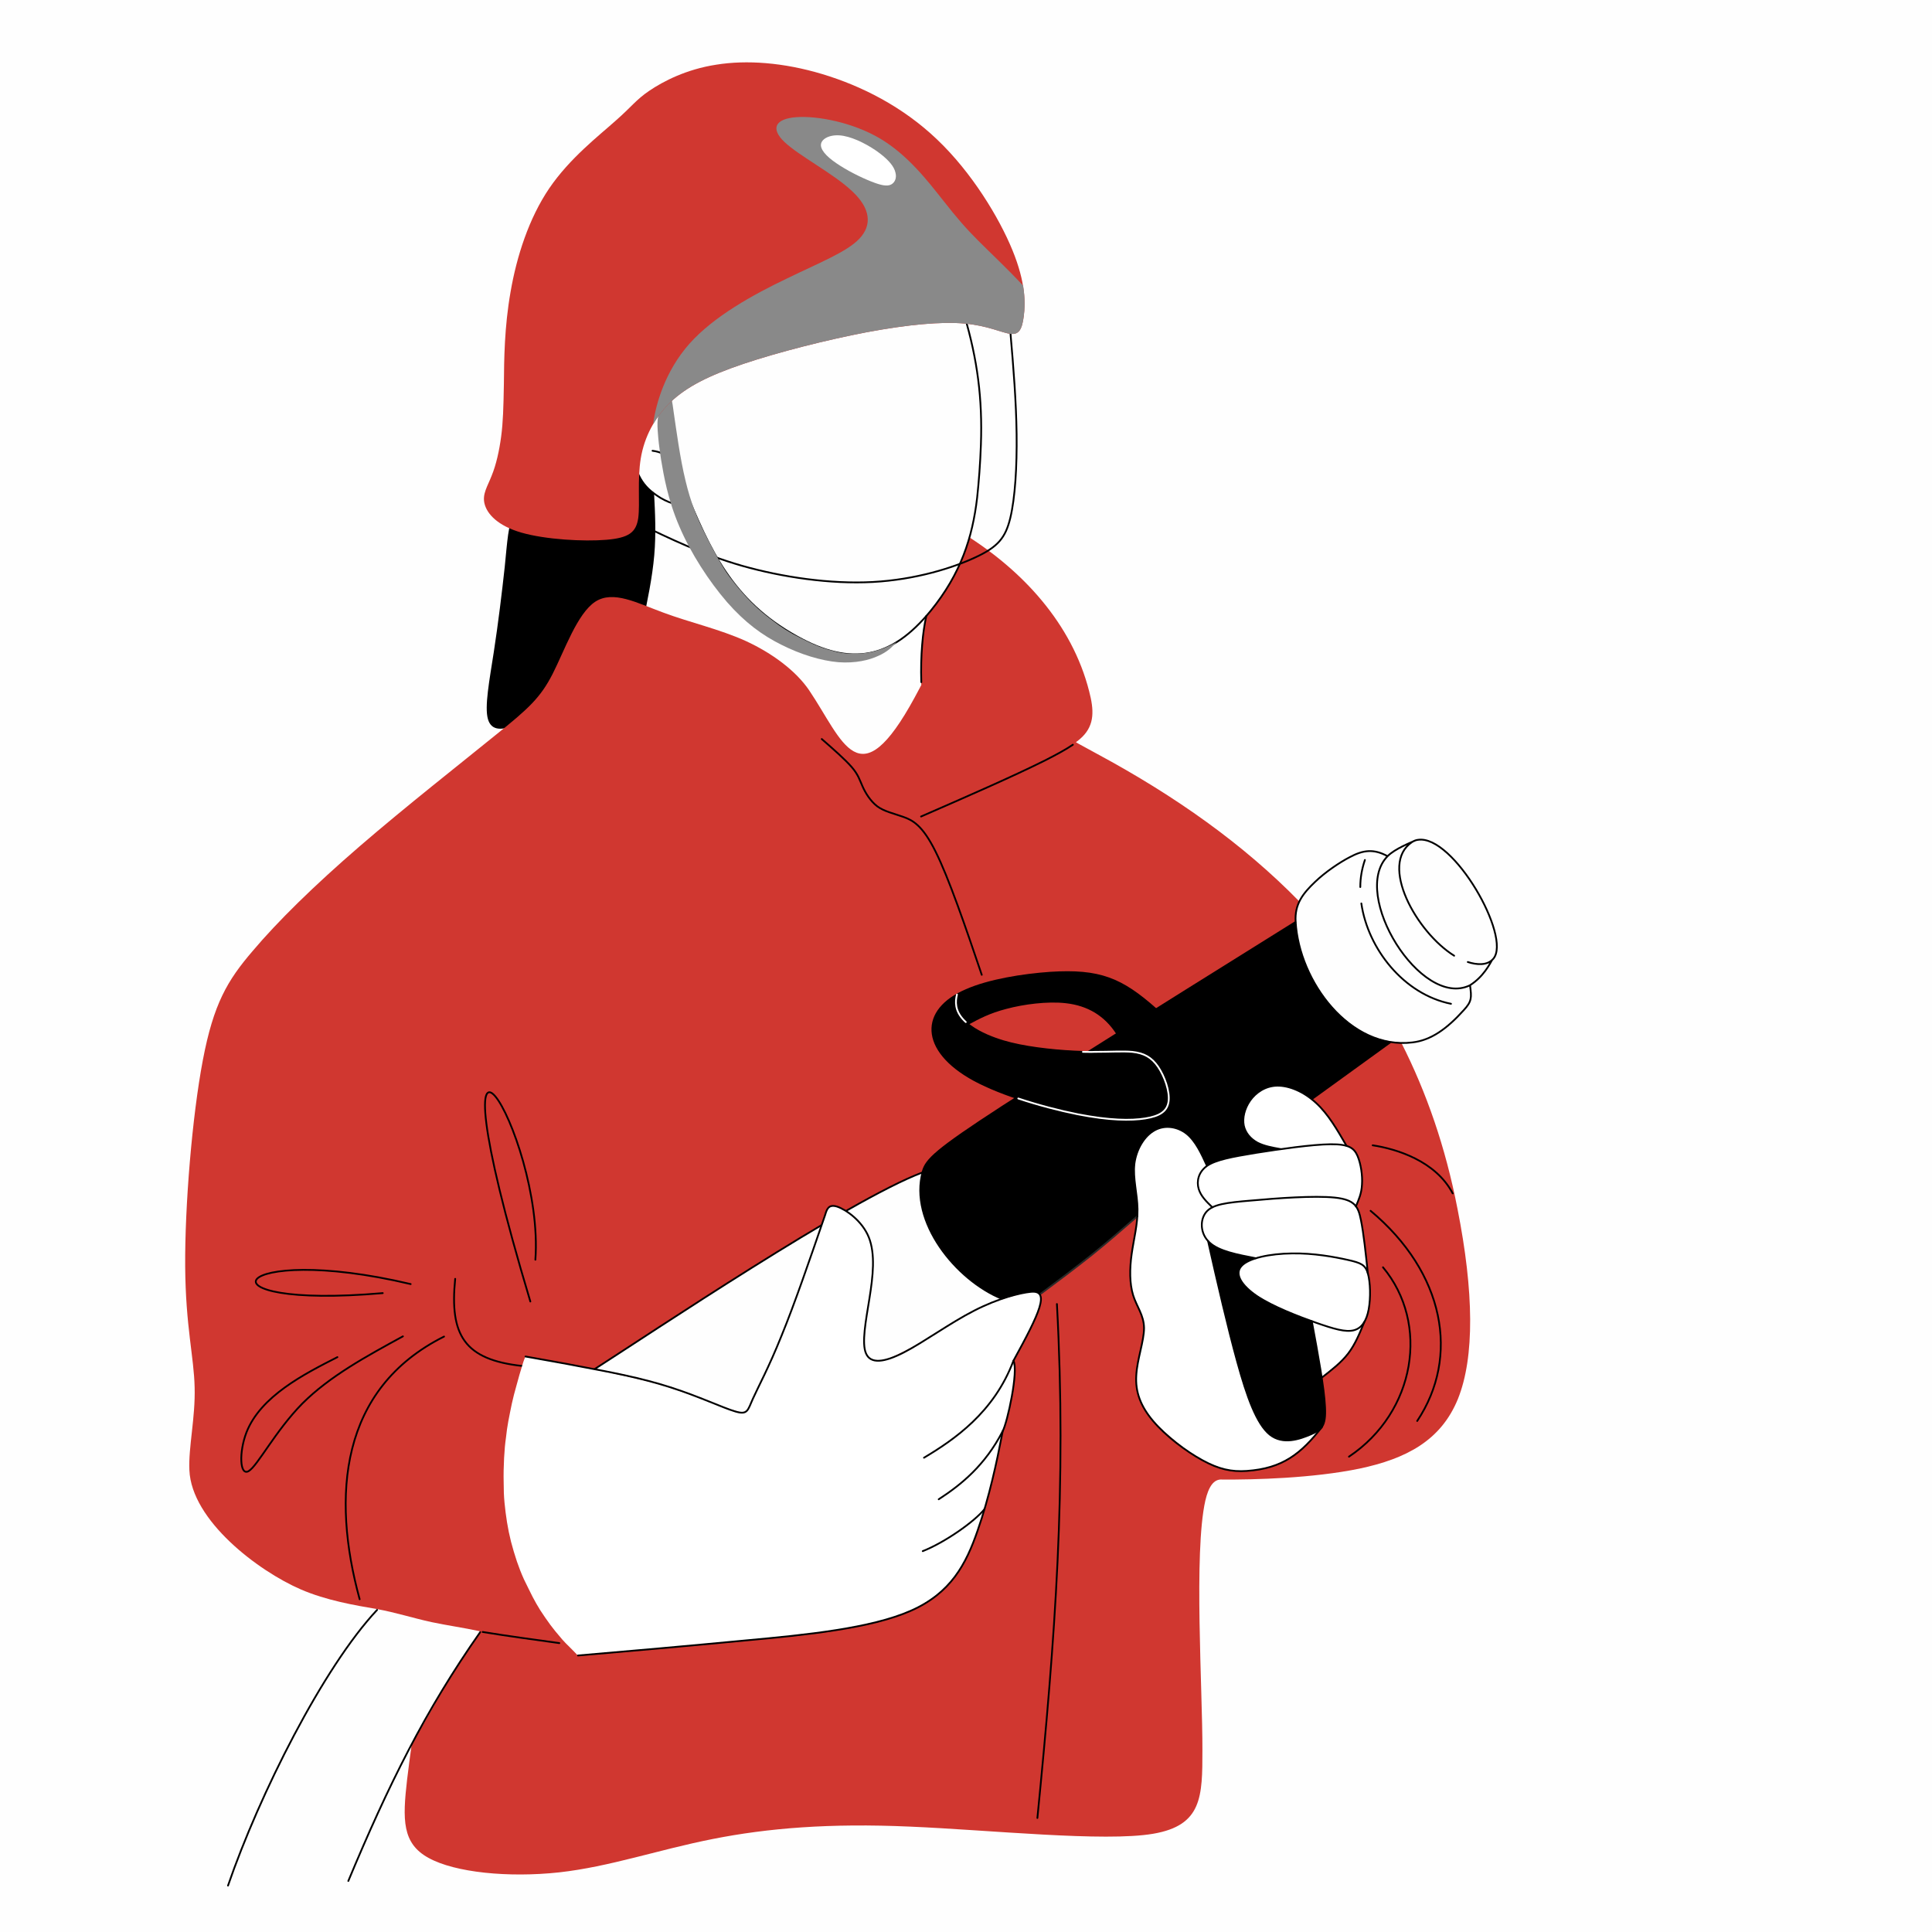 <?xml version="1.0" encoding="UTF-8"?>
<!DOCTYPE svg PUBLIC "-//W3C//DTD SVG 1.0//EN" "http://www.w3.org/TR/2001/REC-SVG-20010904/DTD/svg10.dtd">
<!-- Creator: CorelDRAW X8 -->
<svg xmlns="http://www.w3.org/2000/svg" xml:space="preserve" width="91.722mm" height="91.722mm" version="1.0" style="shape-rendering:geometricPrecision; text-rendering:geometricPrecision; image-rendering:optimizeQuality; fill-rule:evenodd; clip-rule:evenodd"
viewBox="0 0 9202 9202"
 xmlns:xlink="http://www.w3.org/1999/xlink">
 <defs>
  <style type="text/css">
   <![CDATA[
    .str2 {stroke:black;stroke-width:8.497;stroke-linecap:round}
    .str1 {stroke:#2B2A29;stroke-width:8.497;stroke-linecap:round;stroke-linejoin:round}
    .str0 {stroke:black;stroke-width:8.497;stroke-linecap:round;stroke-linejoin:round}
    .str3 {stroke:white;stroke-width:8.497;stroke-linecap:round;stroke-linejoin:round}
    .fil2 {fill:none}
    .fil0 {fill:#FEFEFE}
    .fil1 {fill:black}
    .fil5 {fill:#898989}
    .fil3 {fill:#D03730}
    .fil4 {fill:white}
   ]]>
  </style>
 </defs>
 <g id="Слой_x0020_1">
  <rect class="fil0" width="9202" height="9202"/>
  <path class="fil1" d="M2677 3283c-78,91 -151,140 -215,167 -65,28 -121,35 -138,-25 -17,-59 7,-184 28,-320 21,-137 39,-285 52,-405 12,-119 17,-210 43,-242 0,0 184,20 546,-205 20,-13 28,-14 33,-13 5,2 6,6 11,15 5,9 13,22 22,35 9,13 19,25 27,35 8,9 15,15 19,18 4,3 5,4 6,11 1,6 1,18 2,51 1,34 3,89 2,134 0,44 -2,79 -5,115 -4,36 -9,73 -14,108 -5,35 -11,66 -16,91 -4,25 -8,43 -13,53 -5,11 -360,342 -390,377z"/>
  <path class="fil2 str0" d="M3111 2348c5,96 10,191 1,296 -9,105 -33,220 -57,334"/>
  <path class="fil3" d="M4333 8700c-380,-17 -676,7 -938,59 -263,52 -490,132 -732,159 -241,26 -496,1 -622,-69 -126,-69 -124,-182 -102,-373 6,-52 14,-110 22,-169 106,-178 195,-356 321,-524 7,-10 9,-12 1,-14 -74,-16 -152,-27 -228,-43 -87,-19 -171,-46 -259,-62 -105,-18 -242,-41 -364,-94 -201,-87 -520,-327 -530,-568 -5,-109 29,-250 25,-394 -3,-144 -43,-290 -45,-576 -2,-287 33,-714 84,-982 51,-269 117,-380 237,-520 119,-141 292,-311 511,-500 219,-189 484,-397 644,-527 161,-129 216,-180 274,-293 57,-112 117,-287 203,-344 86,-56 199,6 325,52 126,47 266,78 392,135 126,58 239,142 302,235 162,240 236,524 503,33 10,-18 20,-38 31,-58 -3,-96 1,-187 15,-282 3,-20 6,-33 9,-41 2,-8 5,-11 12,-20 87,-100 159,-231 194,-360 274,177 505,436 577,764 18,85 10,151 -65,207 -4,3 -5,3 -5,4 -1,0 -1,1 101,56 373,201 696,430 962,702 -4,7 -10,20 -13,35 -4,15 -6,33 -6,48 0,136 75,298 159,402 88,107 206,182 346,188 120,236 211,498 268,792 78,394 82,706 2,905 -81,199 -247,285 -469,332 -223,46 -501,53 -653,52 -42,-4 -66,36 -81,100 -56,247 -13,904 -14,1189 0,221 -1,358 -234,398 -232,40 -780,-18 -1160,-34z"/>
  <path class="fil0" d="M2839 6516c5,-3 15,-11 38,-26 23,-15 59,-37 98,-62 39,-25 82,-53 120,-78 38,-24 72,-46 100,-65 29,-19 53,-35 80,-53 26,-17 56,-35 87,-55 31,-20 64,-42 106,-68 42,-27 92,-58 135,-85 42,-26 77,-47 110,-68 34,-20 67,-41 96,-59 30,-18 56,-34 73,-44 17,-10 24,-14 55,-32 30,-17 83,-47 124,-71 42,-24 72,-42 109,-61 37,-19 81,-41 113,-56 32,-15 52,-24 68,-31 17,-8 30,-13 36,-14 5,0 3,5 1,16 -1,11 -3,27 -4,43 -1,16 -1,31 0,45 1,14 3,27 5,42 3,15 6,32 11,48 4,16 10,32 18,51 7,18 17,39 27,57 9,18 18,32 30,48 11,16 25,34 39,50 13,16 26,31 40,45 14,15 28,29 43,43 16,14 34,27 51,39 16,12 32,24 50,35 18,11 39,21 51,27 12,7 16,8 17,9 1,2 -1,2 -8,4 -8,2 -20,6 -44,16 -23,11 -58,29 -87,44 -28,15 -50,28 -79,45 -29,18 -65,40 -102,63 -38,24 -76,49 -197,106 -121,57 -325,147 -450,197 -126,50 -174,61 -202,67 -28,6 -36,6 -53,2 -18,-3 -46,-11 -74,-20 -27,-9 -54,-19 -83,-31 -29,-12 -61,-25 -100,-39 -39,-14 -85,-29 -124,-41 -38,-12 -69,-20 -98,-28 -29,-8 -58,-16 -88,-23 -30,-7 -62,-12 -86,-16 -25,-4 -42,-8 -50,-9 -9,-2 -9,-2 -9,-2 1,0 1,-1 7,-5z"/>
  <path class="fil1" d="M4383 5695c-2,-19 -2,-41 1,-62 3,-21 8,-40 13,-56 5,-16 10,-28 21,-41 10,-13 24,-28 43,-44 19,-16 42,-34 71,-56 30,-22 67,-47 109,-76 43,-29 91,-61 125,-83 34,-22 54,-35 63,-42 9,-7 8,-7 -3,-11 -10,-4 -28,-10 -53,-20 -24,-10 -55,-23 -86,-37 -30,-15 -59,-31 -86,-48 -26,-16 -49,-34 -67,-49 -18,-16 -31,-30 -43,-44 -12,-14 -22,-28 -30,-43 -7,-15 -11,-30 -14,-44 -3,-14 -5,-28 -5,-41 0,-13 2,-26 6,-40 5,-14 13,-31 25,-47 12,-16 27,-33 44,-46 17,-14 35,-24 58,-36 23,-12 50,-25 83,-36 32,-11 69,-19 101,-26 32,-6 59,-11 95,-16 36,-6 82,-11 127,-15 46,-4 91,-6 131,-5 40,1 75,5 107,11 31,7 60,16 88,27 28,12 55,27 83,46 27,18 54,40 73,56 19,15 30,25 36,30 6,5 7,5 12,2 5,-3 14,-10 37,-24 23,-15 59,-38 99,-62 39,-25 84,-51 135,-83 51,-32 110,-69 168,-105 57,-35 113,-70 150,-93 36,-23 53,-33 61,-39 9,-5 9,-5 10,4 1,8 3,26 7,47 3,22 8,48 15,74 7,26 17,52 28,78 11,26 24,51 37,74 13,24 28,47 44,68 15,22 33,43 49,61 16,18 31,33 52,50 20,18 47,37 70,52 23,15 43,26 65,34 23,8 49,14 63,18 15,4 18,5 18,6 1,1 -2,2 -25,19 -23,17 -67,50 -109,80 -41,31 -81,60 -121,89 -41,29 -82,59 -101,74 -19,14 -16,13 -17,11 0,-2 -4,-4 -13,-10 -10,-6 -26,-17 -43,-25 -16,-9 -34,-16 -50,-20 -15,-5 -29,-7 -43,-8 -15,0 -31,1 -47,6 -17,4 -34,12 -49,21 -15,10 -27,21 -38,34 -11,14 -22,29 -28,45 -7,17 -10,34 -11,46 -1,13 -1,20 1,30 1,9 5,20 10,30 5,10 12,21 22,30 10,10 22,19 34,26 11,7 21,11 32,15 12,4 26,8 41,11 15,3 32,5 40,7 9,2 9,4 34,149 24,146 72,436 102,614 30,179 42,246 49,290 7,44 11,66 14,89 3,23 7,48 8,71 2,22 1,43 0,58 -1,14 -2,24 -5,33 -4,8 -9,17 -16,23 -6,7 -13,13 -25,19 -13,7 -31,14 -47,21 -17,6 -32,11 -47,14 -15,3 -29,4 -42,4 -12,1 -23,0 -35,-3 -12,-3 -25,-9 -37,-17 -11,-8 -21,-18 -29,-27 -8,-9 -16,-17 -26,-33 -9,-17 -22,-42 -35,-74 -13,-31 -27,-69 -41,-112 -14,-43 -28,-90 -42,-140 -13,-50 -26,-101 -40,-158 -14,-57 -29,-120 -42,-174 -12,-54 -23,-99 -31,-133 -8,-34 -13,-56 -18,-71 -5,-14 -10,-20 -18,-35 -9,-15 -21,-38 -39,-74 -17,-36 -40,-84 -55,-113 -15,-30 -22,-41 -60,-20 -38,21 -107,75 -160,118 -53,43 -91,75 -136,113 -45,37 -96,78 -146,117 -49,39 -96,74 -127,98 -31,23 -45,34 -52,39 -7,5 -7,5 -10,4 -2,-2 -6,-5 -11,-8 -5,-2 -10,-3 -20,-3 -9,0 -22,2 -37,4 -14,3 -30,6 -49,11 -19,5 -40,12 -53,14 -12,2 -16,1 -29,-6 -13,-6 -35,-18 -60,-33 -25,-15 -52,-33 -80,-56 -27,-22 -54,-50 -78,-79 -25,-29 -47,-59 -68,-91 -20,-32 -38,-67 -50,-96 -12,-30 -19,-54 -23,-73 -5,-20 -8,-34 -9,-53zm791 -688c-15,1 -44,1 -84,-2 -40,-2 -91,-7 -135,-12 -43,-6 -79,-12 -113,-19 -34,-7 -66,-15 -91,-23 -25,-8 -42,-16 -61,-26 -20,-10 -42,-23 -55,-31 -14,-8 -19,-13 -22,-15 -2,-3 -2,-3 11,-10 13,-6 38,-19 64,-30 27,-12 56,-22 87,-32 32,-9 66,-18 106,-25 39,-6 83,-10 120,-11 37,-1 66,3 90,6 23,4 42,8 61,15 19,6 39,14 60,26 20,13 42,31 58,45 15,15 25,26 32,35 7,9 13,17 15,21 2,4 1,5 -7,11 -7,5 -23,15 -43,27 -20,13 -45,29 -59,37 -13,9 -15,10 -16,11 -2,1 -3,2 -18,2z"/>
  <path class="fil4" d="M6064 6842c12,5 27,11 39,14 12,4 21,4 32,4 11,0 24,0 44,-5 21,-6 48,-17 66,-25 18,-8 28,-14 33,-16 4,-1 3,1 -7,13 -11,13 -31,36 -53,57 -22,21 -46,40 -69,54 -22,15 -42,26 -64,35 -22,9 -47,16 -68,21 -22,5 -42,8 -66,10 -24,2 -52,3 -80,0 -28,-4 -55,-12 -81,-22 -27,-10 -53,-23 -77,-37 -25,-14 -47,-28 -78,-51 -30,-24 -70,-57 -97,-82 -28,-25 -43,-42 -57,-60 -14,-18 -25,-36 -34,-50 -8,-15 -13,-26 -18,-40 -5,-13 -9,-29 -12,-42 -3,-14 -4,-24 -4,-40 0,-16 1,-38 4,-62 3,-25 9,-52 14,-81 5,-29 11,-59 14,-79 3,-20 3,-30 2,-43 -1,-12 -4,-28 -8,-43 -5,-16 -10,-32 -17,-49 -7,-16 -16,-33 -21,-47 -6,-14 -9,-26 -11,-43 -3,-18 -5,-41 -6,-59 -1,-18 0,-31 1,-48 1,-18 4,-41 7,-62 3,-22 6,-42 10,-61 3,-20 6,-38 9,-60 4,-22 7,-49 7,-73 1,-24 -2,-46 -4,-67 -2,-21 -5,-41 -7,-59 -2,-18 -4,-35 -4,-52 0,-17 0,-35 2,-52 2,-17 5,-32 11,-49 6,-16 15,-33 24,-47 9,-14 17,-25 28,-35 11,-10 24,-19 36,-26 12,-6 23,-10 34,-13 12,-2 25,-4 40,-1 15,2 31,8 45,15 14,7 25,15 35,24 11,9 20,20 30,34 10,13 20,29 30,48 9,18 19,38 24,49 6,11 6,13 10,11 4,-1 10,-6 21,-11 12,-6 28,-12 49,-17 21,-6 47,-11 78,-16 31,-6 66,-12 99,-17 33,-5 63,-10 79,-12 15,-3 17,-4 11,-5 -6,-1 -19,-3 -37,-7 -18,-5 -40,-12 -57,-20 -17,-8 -28,-16 -38,-26 -10,-10 -19,-22 -24,-34 -6,-12 -8,-24 -9,-36 -1,-13 0,-27 3,-41 2,-14 7,-29 14,-44 8,-14 19,-29 30,-41 11,-12 23,-22 36,-30 14,-7 29,-14 44,-18 15,-3 30,-5 47,-3 17,1 36,5 52,10 16,4 30,10 47,20 16,10 37,24 53,37 17,12 29,24 40,36 11,12 22,25 33,39 11,15 23,31 33,46 10,15 18,28 25,40 7,12 13,23 18,33 4,9 8,16 10,20 2,4 3,4 8,5 4,2 13,4 21,10 8,5 16,14 21,22 5,8 8,16 11,26 4,11 9,25 12,38 3,13 3,25 4,38 1,14 1,27 1,41 -1,13 -2,27 -5,41 -4,14 -8,28 -12,40 -5,12 -8,22 -10,27 -2,6 -2,7 0,10 3,4 7,9 11,21 4,11 8,28 11,40 3,13 5,20 7,35 3,16 7,39 11,71 4,32 7,73 10,98 2,25 3,35 4,43 1,7 2,13 4,24 2,12 4,29 5,50 1,21 1,45 -1,67 -2,22 -6,41 -10,58 -5,17 -11,32 -18,47 -6,16 -13,33 -24,53 -10,20 -23,44 -35,63 -12,19 -22,33 -38,51 -17,17 -40,38 -58,54 -18,15 -31,26 -37,30 -7,4 -7,3 -10,-12 -2,-15 -7,-44 -15,-88 -7,-44 -18,-104 -24,-134 -6,-30 -7,-30 -14,-32 -6,-3 -19,-8 -43,-17 -23,-9 -56,-23 -86,-36 -29,-13 -55,-26 -79,-40 -24,-13 -45,-27 -64,-40 -18,-14 -33,-27 -43,-39 -11,-13 -17,-25 -21,-37 -3,-11 -3,-22 -1,-32 3,-9 10,-17 18,-24 8,-8 17,-15 29,-21 11,-5 23,-9 28,-10 5,-2 2,-2 -3,-3 -5,-1 -12,-2 -28,-5 -15,-3 -39,-9 -57,-13 -19,-4 -32,-8 -47,-13 -15,-5 -31,-12 -44,-18 -12,-6 -19,-10 -26,-15 -6,-4 -12,-8 -14,-9 -3,-2 -3,0 0,12 3,13 8,36 19,81 10,45 26,112 43,185 17,72 35,151 50,209 15,58 26,95 35,123 8,27 13,46 21,70 8,24 19,54 28,79 10,24 18,43 27,62 10,18 20,36 30,50 9,14 19,25 27,33 8,9 15,14 26,20z"/>
  <path class="fil2 str0" d="M3040 2125c-23,39 -22,88 3,140 20,41 46,68 84,94 49,35 106,51 173,62m-42 -100c121,295 228,539 537,710 259,145 450,108 638,-122 144,-177 199,-350 221,-538 8,-75 15,-164 18,-253 8,-219 -17,-407 -78,-613m-1395 688c-26,-27 -52,-41 -91,-46"/>
  <path class="fil2 str0" d="M1919 6365c-174,95 -349,190 -479,320 -129,131 -213,297 -256,322 -43,24 -46,-92 -10,-185 68,-173 276,-278 433,-358m561 -373c-27,268 43,385 319,415m-774 1111c-135,-492 -94,-1003 402,-1251m411 -167c-520,-1734 68,-804 24,-199m-594 116c-857,-203 -1051,123 -133,43"/>
  <path class="fil2 str0" d="M3914 3520c56,49 112,98 143,134 31,36 37,60 51,91 14,32 38,71 71,96 33,24 76,33 121,49 46,16 93,39 156,166 63,126 142,356 220,587m358 1568c47,866 -8,1587 -93,2448"/>
  <path class="fil2 str0" d="M3035 2490c154,75 309,150 500,205 191,54 419,88 622,77 203,-11 381,-67 488,-117 108,-50 144,-93 167,-188 23,-96 32,-244 30,-400 -2,-155 -15,-316 -29,-478"/>
  <path class="fil2 str0" d="M1086 8981c150,-436 454,-1040 710,-1313"/>
  <path class="fil2 str0" d="M1659 8959c190,-455 366,-812 628,-1185"/>
  <path class="fil2 str0" d="M2832 6521c267,-171 1211,-805 1560,-936"/>
  <path class="fil2 str0" d="M6170 4392c-354,221 -702,438 -985,617m-345 220c-22,14 -44,28 -64,41 -319,207 -365,253 -381,310 -67,238 158,517 377,606"/>
  <path class="fil2 str1" d="M4953 6165c85,-63 170,-127 248,-189 77,-62 146,-122 216,-183"/>
  <path class="fil2 str0" d="M5754 5911c46,204 93,408 139,575 46,167 92,296 155,347 63,50 143,21 195,-1 51,-22 73,-37 68,-131 -4,-89 -33,-246 -63,-408"/>
  <path class="fil2 str0" d="M6420 6001c-62,-14 -164,-33 -267,-31 -103,1 -206,22 -240,60 -35,38 0,93 75,144 76,50 193,95 280,126 86,30 141,46 180,36 39,-10 61,-46 71,-100 10,-55 8,-129 -4,-171 -12,-41 -33,-50 -95,-64z"/>
  <path class="fil2 str0" d="M6515 6065c-10,-95 -20,-190 -33,-254 -13,-64 -28,-97 -125,-107 -97,-10 -275,3 -396,14 -121,10 -185,18 -216,55 -31,37 -29,104 16,145 45,42 133,58 220,75"/>
  <path class="fil2 str0" d="M6538 5455c112,17 300,74 381,229m-391 83c353,295 426,695 222,1001m-163 -732c223,267 156,689 -162,902m73 -641c-22,53 -43,106 -77,150 -34,44 -80,79 -126,115"/>
  <path class="fil2 str0" d="M6458 5746c13,-31 27,-61 29,-104 3,-43 -5,-98 -21,-136 -16,-37 -40,-57 -129,-56 -88,1 -241,23 -355,41 -115,19 -191,33 -233,62 -42,30 -50,74 -40,109 10,35 38,62 65,88m-25 -197c-27,-59 -54,-118 -97,-153 -43,-34 -103,-44 -152,-17 -50,27 -88,91 -97,160 -8,69 14,143 15,216 1,72 -18,143 -28,214 -10,71 -10,141 7,196 17,55 51,94 52,156 0,63 -33,149 -37,226 -5,78 20,146 80,217 60,71 156,144 235,187 78,43 139,56 211,51 171,-12 258,-81 359,-210"/>
  <path class="fil2 str0" d="M6413 5457c-44,-76 -87,-151 -145,-204 -57,-53 -127,-83 -185,-82 -57,1 -102,33 -129,71 -27,39 -37,83 -30,119 8,36 32,63 64,81 32,17 72,24 111,31"/>
  <path class="fil2 str0" d="M6248 5235l373 -270"/>
  <path class="fil2 str0" d="M4558 4737c-4,17 -7,34 -3,57 18,99 177,155 260,175 101,25 237,38 343,41 105,3 180,-5 235,0 56,6 92,26 123,71 31,46 56,117 50,164 -6,48 -42,71 -111,82 -69,11 -170,10 -323,-20 -153,-30 -357,-90 -491,-162 -133,-72 -196,-157 -200,-234 -4,-78 51,-148 160,-195 108,-48 271,-74 401,-83 236,-15 339,28 504,174"/>
  <path class="fil2 str0" d="M4610 4877c50,-27 101,-55 183,-76 82,-22 196,-37 284,-27 106,12 187,61 243,148"/>
  <path class="fil2 str0" d="M4387 3889c220,-96 440,-192 590,-267 53,-27 98,-51 133,-75"/>
  <path class="fil2 str0" d="M2299 7773c122,20 243,36 365,53"/>
  <path class="fil4" d="M2694 7826c12,12 28,28 39,39 11,11 15,16 17,18 3,2 3,2 22,1 19,-1 56,-4 96,-8 40,-3 82,-7 115,-10 32,-4 55,-6 84,-8 30,-3 66,-7 98,-10 32,-3 61,-5 92,-8 31,-3 64,-7 98,-10 35,-3 70,-5 105,-8 35,-3 69,-6 104,-9 35,-3 69,-6 105,-10 36,-4 73,-9 113,-14 41,-5 84,-10 126,-15 42,-6 82,-12 115,-17 32,-6 55,-10 88,-17 32,-7 73,-17 110,-27 37,-11 70,-22 98,-34 27,-11 50,-22 73,-35 22,-14 44,-28 64,-44 21,-15 38,-30 54,-46 16,-16 29,-32 41,-48 12,-16 22,-33 32,-50 10,-17 20,-34 29,-54 9,-19 17,-39 25,-58 7,-18 14,-34 20,-52 6,-19 12,-39 18,-55 5,-17 10,-29 14,-45 4,-16 8,-35 12,-51 4,-16 8,-29 13,-46 5,-18 11,-41 16,-62 6,-20 10,-38 14,-56 4,-18 8,-37 13,-63 5,-26 11,-58 14,-75 4,-18 4,-21 8,-30 3,-10 10,-27 16,-46 6,-19 11,-41 15,-60 4,-20 7,-37 9,-52 2,-14 4,-26 6,-35 1,-9 2,-16 3,-27 1,-11 3,-26 4,-40 0,-15 0,-29 -2,-40 -1,-12 -3,-21 -1,-31 2,-9 9,-19 15,-28 5,-9 10,-18 15,-29 6,-10 13,-24 20,-36 7,-13 13,-25 23,-47 11,-21 26,-52 36,-79 11,-26 18,-49 20,-64 1,-15 -2,-22 -5,-28 -3,-5 -6,-8 -10,-11 -4,-2 -9,-4 -20,-4 -10,0 -27,3 -55,9 -28,7 -67,18 -105,31 -37,13 -73,28 -106,44 -33,16 -63,33 -94,51 -31,18 -62,37 -91,55 -29,17 -55,34 -87,53 -32,19 -70,40 -100,54 -30,15 -53,22 -68,26 -16,4 -25,6 -34,5 -9,0 -19,-1 -27,-5 -9,-4 -17,-11 -23,-19 -7,-8 -11,-19 -14,-34 -2,-15 -3,-35 -3,-54 1,-18 3,-36 6,-54 2,-18 4,-36 9,-67 5,-31 12,-75 16,-112 5,-37 8,-67 8,-97 1,-30 -1,-61 -4,-85 -4,-25 -8,-42 -14,-58 -6,-15 -12,-29 -23,-45 -11,-16 -27,-35 -44,-50 -16,-15 -32,-26 -45,-34 -14,-8 -26,-13 -35,-17 -10,-3 -16,-4 -23,-4 -7,1 -13,3 -19,8 -6,4 -11,11 -16,23 -5,12 -8,30 -17,55 -8,26 -21,61 -50,143 -30,82 -76,210 -114,310 -38,99 -68,168 -94,226 -26,58 -48,105 -62,135 -14,30 -20,44 -25,54 -5,9 -10,16 -14,20 -5,5 -10,7 -17,8 -7,1 -16,0 -30,-4 -14,-3 -33,-9 -82,-28 -49,-18 -129,-49 -193,-71 -65,-23 -114,-37 -187,-54 -73,-18 -169,-38 -255,-55 -86,-17 -163,-31 -209,-39 -47,-9 -63,-12 -72,-13 -8,-2 -8,-2 -10,2 -2,5 -6,13 -13,37 -8,24 -19,64 -28,97 -9,32 -16,58 -22,86 -6,28 -12,59 -17,85 -5,27 -8,49 -11,77 -4,27 -7,59 -9,97 -2,37 -3,81 -2,117 0,36 1,65 4,96 3,31 7,63 12,94 5,31 11,60 19,92 8,31 18,64 28,94 10,29 20,55 33,84 13,28 30,60 42,85 13,24 22,41 36,63 14,22 33,49 49,71 17,22 31,40 42,52 10,13 18,21 30,34z"/>
  <path class="fil5" d="M3210 1972c11,74 29,211 55,317 25,106 57,180 88,243 31,63 60,116 81,152 21,36 34,55 54,80 19,25 45,56 69,82 24,26 46,47 73,70 26,22 57,45 80,62 23,16 39,26 65,41 27,14 65,34 99,49 34,15 65,25 93,32 27,8 51,12 79,13 27,1 58,0 86,-4 28,-5 54,-13 78,-22 24,-10 46,-21 55,-26 9,-5 6,-3 -6,9 -12,13 -33,35 -76,54 -43,20 -108,36 -190,30 -82,-7 -180,-37 -271,-83 -91,-45 -174,-106 -259,-203 -85,-98 -173,-233 -227,-360 -55,-127 -75,-245 -87,-317 -11,-72 -13,-96 -15,-122 -2,-25 -4,-51 -1,-74 2,-24 9,-46 20,-65 11,-19 27,-35 36,-38 9,-3 11,6 21,80z"/>
  <path class="fil3" d="M4594 1541c-112,-10 -270,5 -464,41 -194,37 -422,95 -589,151 -166,56 -270,109 -347,182 -76,73 -125,166 -142,268 -17,103 -3,214 -12,284 -10,69 -45,95 -152,104 -108,9 -289,-1 -404,-34 -115,-33 -164,-90 -176,-137 -12,-47 14,-83 34,-135 21,-51 36,-118 45,-186 9,-68 11,-137 13,-251 1,-113 2,-270 32,-439 29,-168 87,-349 184,-492 98,-144 237,-251 315,-321 79,-69 97,-100 162,-144 65,-44 175,-102 319,-124 143,-23 319,-11 505,45 186,56 383,155 547,312 164,156 294,370 358,526 64,156 62,254 54,316 -8,62 -23,88 -63,83 -40,-4 -107,-39 -219,-49z"/>
  <path class="fil5" d="M4594 1541c-112,-10 -270,5 -464,41 -194,37 -422,95 -589,151 -166,56 -270,109 -347,182 -33,32 -61,67 -83,106 0,-3 1,-6 1,-9 12,-86 55,-243 171,-374 116,-131 305,-235 464,-311 158,-77 287,-127 347,-191 60,-64 53,-143 -35,-225 -87,-83 -254,-169 -323,-235 -69,-66 -41,-111 58,-118 98,-7 266,24 398,102 133,79 229,205 298,292 69,88 111,136 170,195 59,59 134,129 209,209l4 4c10,64 8,112 3,147 -8,62 -23,88 -63,83 -40,-4 -107,-39 -219,-49z"/>
  <path class="fil2 str0" d="M2753 7885c258,-22 517,-45 801,-72 284,-26 594,-57 784,-141 191,-84 263,-222 318,-381 56,-159 94,-340 114,-445 2,-11 4,-21 6,-30 22,-41 76,-286 51,-335 125,-228 177,-338 82,-328 -50,5 -153,30 -268,89 -114,58 -240,150 -335,199 -95,49 -159,56 -181,6 -22,-49 -1,-156 16,-262 17,-106 29,-212 -3,-292 -32,-79 -109,-132 -151,-146 -42,-13 -49,14 -57,40 -73,212 -146,425 -208,576 -61,152 -111,243 -136,299 -25,56 -25,78 -83,61 -59,-17 -176,-73 -312,-116 -136,-44 -291,-73 -409,-95 -117,-23 -198,-36 -279,-51"/>
  <path class="fil2 str2" d="M4827 6481c-92,246 -282,376 -426,462m288 245c-48,60 -190,159 -294,200m381 -572c-84,164 -200,257 -305,325"/>
  <path class="fil2 str0" d="M6739 4004c-17,8 -96,39 -130,74 -179,181 159,728 392,615 65,-41 94,-101 106,-121m-606 -476c-14,41 -22,84 -22,129m5 78c31,216 202,433 427,478m-302 -703c-66,-36 -116,-30 -181,5 -48,25 -115,70 -164,117 -60,57 -98,107 -93,190 16,285 259,611 556,575 88,-10 164,-64 245,-154 39,-42 37,-60 30,-116m-11 -113c40,13 93,19 122,-16 87,-104 -191,-591 -359,-566 -10,1 -20,5 -29,11 -157,106 20,428 201,541"/>
  <path class="fil2 str3" d="M4558 4737c-4,17 -7,34 -3,57 5,28 22,53 45,74m558 142c19,0 38,1 55,0 77,0 135,-4 180,0 56,6 92,26 123,71 31,46 56,117 50,164 -6,48 -42,71 -111,82 -69,11 -170,10 -323,-20 -85,-17 -186,-43 -282,-75"/>
  <path class="fil4" d="M4151 865c-49,-19 -119,-54 -168,-88 -50,-34 -79,-68 -72,-94 7,-26 50,-46 106,-36 57,10 127,48 173,83 46,35 69,65 75,92 7,26 -3,48 -21,57 -18,9 -45,5 -93,-14z"/>
  <path class="fil2 str0" d="M4412 2934c-17,73 -28,189 -24,315"/>
 </g>
</svg>
